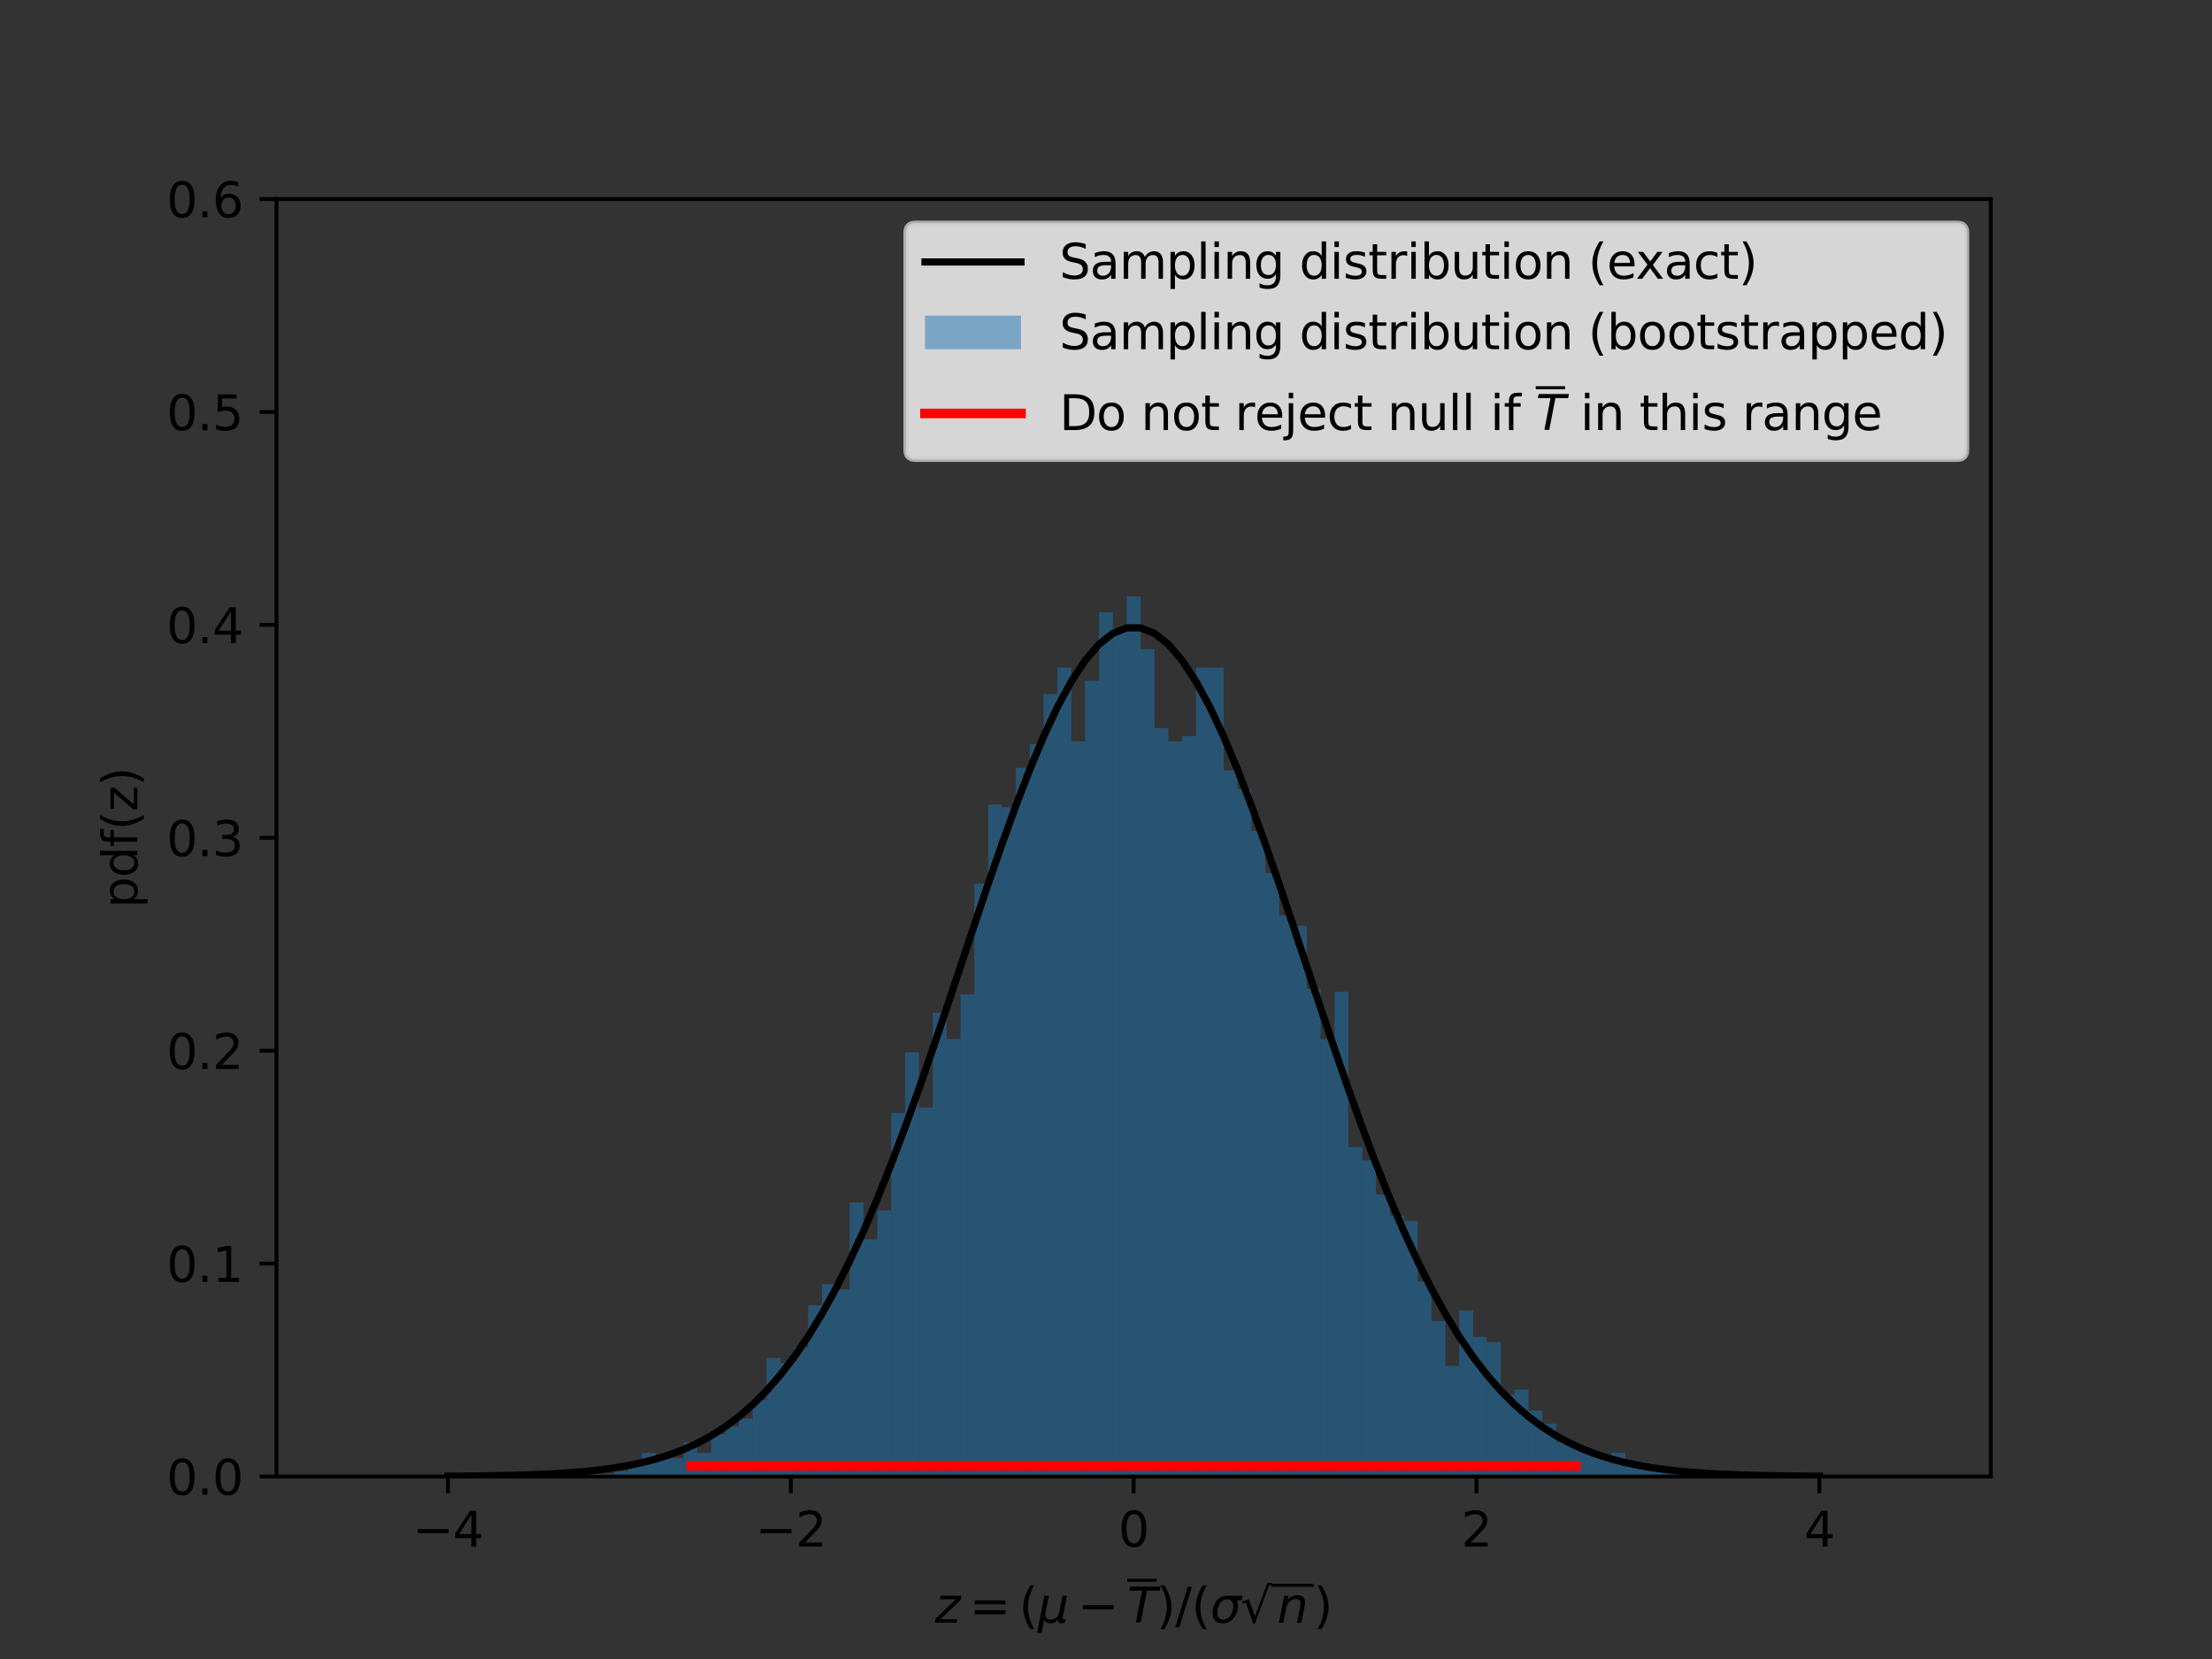 <?xml version="1.0" encoding="utf-8" standalone="no"?>
<!DOCTYPE svg PUBLIC "-//W3C//DTD SVG 1.1//EN"
  "http://www.w3.org/Graphics/SVG/1.1/DTD/svg11.dtd">
<svg xmlns:xlink="http://www.w3.org/1999/xlink" width="460.8pt" height="345.6pt" viewBox="0 0 460.8 345.6" xmlns="http://www.w3.org/2000/svg" version="1.1">
 <rect x="0" y="0" width="460.8" height="345.6" fill="#333333" stroke="none"/>
 <defs>
  <style type="text/css">*{stroke-linejoin: round; stroke-linecap: butt}</style>
 </defs>
 <g id="figure_1">
  <g id="patch_1">
   <path d="M 0 345.6 
L 460.8 345.6 
L 460.8 0 
L 0 0 
L 0 345.6 
z
" style="fill: none"/>
  </g>
  <g id="axes_1">
   <g id="patch_2">
    <path d="M 57.6 307.584 
L 414.72 307.584 
L 414.72 41.472 
L 57.6 41.472 
L 57.6 307.584 
z
" style="fill: none"/>
   </g>
   <g id="patch_3">
    <path d="M 93.312 307.584 
L 96.198 307.584 
L 96.198 307.584 
L 93.312 307.584 
z
" clip-path="url(#p65d62f4ec3)" style="fill: #1f77b4; opacity: 0.5"/>
   </g>
   <g id="patch_4">
    <path d="M 96.198 307.584 
L 99.084 307.584 
L 99.084 307.584 
L 96.198 307.584 
z
" clip-path="url(#p65d62f4ec3)" style="fill: #1f77b4; opacity: 0.5"/>
   </g>
   <g id="patch_5">
    <path d="M 99.084 307.584 
L 101.969 307.584 
L 101.969 307.035 
L 99.084 307.035 
z
" clip-path="url(#p65d62f4ec3)" style="fill: #1f77b4; opacity: 0.5"/>
   </g>
   <g id="patch_6">
    <path d="M 101.969 307.584 
L 104.855 307.584 
L 104.855 307.584 
L 101.969 307.584 
z
" clip-path="url(#p65d62f4ec3)" style="fill: #1f77b4; opacity: 0.5"/>
   </g>
   <g id="patch_7">
    <path d="M 104.855 307.584 
L 107.741 307.584 
L 107.741 307.584 
L 104.855 307.584 
z
" clip-path="url(#p65d62f4ec3)" style="fill: #1f77b4; opacity: 0.5"/>
   </g>
   <g id="patch_8">
    <path d="M 107.741 307.584 
L 110.627 307.584 
L 110.627 307.035 
L 107.741 307.035 
z
" clip-path="url(#p65d62f4ec3)" style="fill: #1f77b4; opacity: 0.5"/>
   </g>
   <g id="patch_9">
    <path d="M 110.627 307.584 
L 113.513 307.584 
L 113.513 307.035 
L 110.627 307.035 
z
" clip-path="url(#p65d62f4ec3)" style="fill: #1f77b4; opacity: 0.5"/>
   </g>
   <g id="patch_10">
    <path d="M 113.513 307.584 
L 116.399 307.584 
L 116.399 307.035 
L 113.513 307.035 
z
" clip-path="url(#p65d62f4ec3)" style="fill: #1f77b4; opacity: 0.5"/>
   </g>
   <g id="patch_11">
    <path d="M 116.399 307.584 
L 119.284 307.584 
L 119.284 307.584 
L 116.399 307.584 
z
" clip-path="url(#p65d62f4ec3)" style="fill: #1f77b4; opacity: 0.5"/>
   </g>
   <g id="patch_12">
    <path d="M 119.284 307.584 
L 122.17 307.584 
L 122.17 307.584 
L 119.284 307.584 
z
" clip-path="url(#p65d62f4ec3)" style="fill: #1f77b4; opacity: 0.5"/>
   </g>
   <g id="patch_13">
    <path d="M 122.17 307.584 
L 125.056 307.584 
L 125.056 307.035 
L 122.17 307.035 
z
" clip-path="url(#p65d62f4ec3)" style="fill: #1f77b4; opacity: 0.5"/>
   </g>
   <g id="patch_14">
    <path d="M 125.056 307.584 
L 127.942 307.584 
L 127.942 307.035 
L 125.056 307.035 
z
" clip-path="url(#p65d62f4ec3)" style="fill: #1f77b4; opacity: 0.5"/>
   </g>
   <g id="patch_15">
    <path d="M 127.942 307.584 
L 130.828 307.584 
L 130.828 306.486 
L 127.942 306.486 
z
" clip-path="url(#p65d62f4ec3)" style="fill: #1f77b4; opacity: 0.5"/>
   </g>
   <g id="patch_16">
    <path d="M 130.828 307.584 
L 133.713 307.584 
L 133.713 304.839 
L 130.828 304.839 
z
" clip-path="url(#p65d62f4ec3)" style="fill: #1f77b4; opacity: 0.5"/>
   </g>
   <g id="patch_17">
    <path d="M 133.713 307.584 
L 136.599 307.584 
L 136.599 302.644 
L 133.713 302.644 
z
" clip-path="url(#p65d62f4ec3)" style="fill: #1f77b4; opacity: 0.5"/>
   </g>
   <g id="patch_18">
    <path d="M 136.599 307.584 
L 139.485 307.584 
L 139.485 303.193 
L 136.599 303.193 
z
" clip-path="url(#p65d62f4ec3)" style="fill: #1f77b4; opacity: 0.5"/>
   </g>
   <g id="patch_19">
    <path d="M 139.485 307.584 
L 142.371 307.584 
L 142.371 303.742 
L 139.485 303.742 
z
" clip-path="url(#p65d62f4ec3)" style="fill: #1f77b4; opacity: 0.5"/>
   </g>
   <g id="patch_20">
    <path d="M 142.371 307.584 
L 145.257 307.584 
L 145.257 300.448 
L 142.371 300.448 
z
" clip-path="url(#p65d62f4ec3)" style="fill: #1f77b4; opacity: 0.5"/>
   </g>
   <g id="patch_21">
    <path d="M 145.257 307.584 
L 148.143 307.584 
L 148.143 302.644 
L 145.257 302.644 
z
" clip-path="url(#p65d62f4ec3)" style="fill: #1f77b4; opacity: 0.5"/>
   </g>
   <g id="patch_22">
    <path d="M 148.143 307.584 
L 151.028 307.584 
L 151.028 298.801 
L 148.143 298.801 
z
" clip-path="url(#p65d62f4ec3)" style="fill: #1f77b4; opacity: 0.5"/>
   </g>
   <g id="patch_23">
    <path d="M 151.028 307.584 
L 153.914 307.584 
L 153.914 297.155 
L 151.028 297.155 
z
" clip-path="url(#p65d62f4ec3)" style="fill: #1f77b4; opacity: 0.5"/>
   </g>
   <g id="patch_24">
    <path d="M 153.914 307.584 
L 156.8 307.584 
L 156.8 295.508 
L 153.914 295.508 
z
" clip-path="url(#p65d62f4ec3)" style="fill: #1f77b4; opacity: 0.5"/>
   </g>
   <g id="patch_25">
    <path d="M 156.8 307.584 
L 159.686 307.584 
L 159.686 291.666 
L 156.8 291.666 
z
" clip-path="url(#p65d62f4ec3)" style="fill: #1f77b4; opacity: 0.5"/>
   </g>
   <g id="patch_26">
    <path d="M 159.686 307.584 
L 162.572 307.584 
L 162.572 282.883 
L 159.686 282.883 
z
" clip-path="url(#p65d62f4ec3)" style="fill: #1f77b4; opacity: 0.5"/>
   </g>
   <g id="patch_27">
    <path d="M 162.572 307.584 
L 165.457 307.584 
L 165.457 283.981 
L 162.572 283.981 
z
" clip-path="url(#p65d62f4ec3)" style="fill: #1f77b4; opacity: 0.5"/>
   </g>
   <g id="patch_28">
    <path d="M 165.457 307.584 
L 168.343 307.584 
L 168.343 280.687 
L 165.457 280.687 
z
" clip-path="url(#p65d62f4ec3)" style="fill: #1f77b4; opacity: 0.5"/>
   </g>
   <g id="patch_29">
    <path d="M 168.343 307.584 
L 171.229 307.584 
L 171.229 271.905 
L 168.343 271.905 
z
" clip-path="url(#p65d62f4ec3)" style="fill: #1f77b4; opacity: 0.5"/>
   </g>
   <g id="patch_30">
    <path d="M 171.229 307.584 
L 174.115 307.584 
L 174.115 267.514 
L 171.229 267.514 
z
" clip-path="url(#p65d62f4ec3)" style="fill: #1f77b4; opacity: 0.5"/>
   </g>
   <g id="patch_31">
    <path d="M 174.115 307.584 
L 177.001 307.584 
L 177.001 268.611 
L 174.115 268.611 
z
" clip-path="url(#p65d62f4ec3)" style="fill: #1f77b4; opacity: 0.5"/>
   </g>
   <g id="patch_32">
    <path d="M 177.001 307.584 
L 179.887 307.584 
L 179.887 250.497 
L 177.001 250.497 
z
" clip-path="url(#p65d62f4ec3)" style="fill: #1f77b4; opacity: 0.5"/>
   </g>
   <g id="patch_33">
    <path d="M 179.887 307.584 
L 182.772 307.584 
L 182.772 258.182 
L 179.887 258.182 
z
" clip-path="url(#p65d62f4ec3)" style="fill: #1f77b4; opacity: 0.5"/>
   </g>
   <g id="patch_34">
    <path d="M 182.772 307.584 
L 185.658 307.584 
L 185.658 252.144 
L 182.772 252.144 
z
" clip-path="url(#p65d62f4ec3)" style="fill: #1f77b4; opacity: 0.5"/>
   </g>
   <g id="patch_35">
    <path d="M 185.658 307.584 
L 188.544 307.584 
L 188.544 231.834 
L 185.658 231.834 
z
" clip-path="url(#p65d62f4ec3)" style="fill: #1f77b4; opacity: 0.5"/>
   </g>
   <g id="patch_36">
    <path d="M 188.544 307.584 
L 191.43 307.584 
L 191.43 219.209 
L 188.544 219.209 
z
" clip-path="url(#p65d62f4ec3)" style="fill: #1f77b4; opacity: 0.5"/>
   </g>
   <g id="patch_37">
    <path d="M 191.43 307.584 
L 194.316 307.584 
L 194.316 230.736 
L 191.43 230.736 
z
" clip-path="url(#p65d62f4ec3)" style="fill: #1f77b4; opacity: 0.5"/>
   </g>
   <g id="patch_38">
    <path d="M 194.316 307.584 
L 197.201 307.584 
L 197.201 210.976 
L 194.316 210.976 
z
" clip-path="url(#p65d62f4ec3)" style="fill: #1f77b4; opacity: 0.5"/>
   </g>
   <g id="patch_39">
    <path d="M 197.201 307.584 
L 200.087 307.584 
L 200.087 216.465 
L 197.201 216.465 
z
" clip-path="url(#p65d62f4ec3)" style="fill: #1f77b4; opacity: 0.5"/>
   </g>
   <g id="patch_40">
    <path d="M 200.087 307.584 
L 202.973 307.584 
L 202.973 207.133 
L 200.087 207.133 
z
" clip-path="url(#p65d62f4ec3)" style="fill: #1f77b4; opacity: 0.5"/>
   </g>
   <g id="patch_41">
    <path d="M 202.973 307.584 
L 205.859 307.584 
L 205.859 184.079 
L 202.973 184.079 
z
" clip-path="url(#p65d62f4ec3)" style="fill: #1f77b4; opacity: 0.5"/>
   </g>
   <g id="patch_42">
    <path d="M 205.859 307.584 
L 208.745 307.584 
L 208.745 167.612 
L 205.859 167.612 
z
" clip-path="url(#p65d62f4ec3)" style="fill: #1f77b4; opacity: 0.5"/>
   </g>
   <g id="patch_43">
    <path d="M 208.745 307.584 
L 211.631 307.584 
L 211.631 168.161 
L 208.745 168.161 
z
" clip-path="url(#p65d62f4ec3)" style="fill: #1f77b4; opacity: 0.5"/>
   </g>
   <g id="patch_44">
    <path d="M 211.631 307.584 
L 214.516 307.584 
L 214.516 159.927 
L 211.631 159.927 
z
" clip-path="url(#p65d62f4ec3)" style="fill: #1f77b4; opacity: 0.5"/>
   </g>
   <g id="patch_45">
    <path d="M 214.516 307.584 
L 217.402 307.584 
L 217.402 154.987 
L 214.516 154.987 
z
" clip-path="url(#p65d62f4ec3)" style="fill: #1f77b4; opacity: 0.5"/>
   </g>
   <g id="patch_46">
    <path d="M 217.402 307.584 
L 220.288 307.584 
L 220.288 144.557 
L 217.402 144.557 
z
" clip-path="url(#p65d62f4ec3)" style="fill: #1f77b4; opacity: 0.5"/>
   </g>
   <g id="patch_47">
    <path d="M 220.288 307.584 
L 223.174 307.584 
L 223.174 139.068 
L 220.288 139.068 
z
" clip-path="url(#p65d62f4ec3)" style="fill: #1f77b4; opacity: 0.5"/>
   </g>
   <g id="patch_48">
    <path d="M 223.174 307.584 
L 226.06 307.584 
L 226.06 154.438 
L 223.174 154.438 
z
" clip-path="url(#p65d62f4ec3)" style="fill: #1f77b4; opacity: 0.5"/>
   </g>
   <g id="patch_49">
    <path d="M 226.06 307.584 
L 228.945 307.584 
L 228.945 141.813 
L 226.06 141.813 
z
" clip-path="url(#p65d62f4ec3)" style="fill: #1f77b4; opacity: 0.5"/>
   </g>
   <g id="patch_50">
    <path d="M 228.945 307.584 
L 231.831 307.584 
L 231.831 127.541 
L 228.945 127.541 
z
" clip-path="url(#p65d62f4ec3)" style="fill: #1f77b4; opacity: 0.5"/>
   </g>
   <g id="patch_51">
    <path d="M 231.831 307.584 
L 234.717 307.584 
L 234.717 130.835 
L 231.831 130.835 
z
" clip-path="url(#p65d62f4ec3)" style="fill: #1f77b4; opacity: 0.5"/>
   </g>
   <g id="patch_52">
    <path d="M 234.717 307.584 
L 237.603 307.584 
L 237.603 124.248 
L 234.717 124.248 
z
" clip-path="url(#p65d62f4ec3)" style="fill: #1f77b4; opacity: 0.5"/>
   </g>
   <g id="patch_53">
    <path d="M 237.603 307.584 
L 240.489 307.584 
L 240.489 135.226 
L 237.603 135.226 
z
" clip-path="url(#p65d62f4ec3)" style="fill: #1f77b4; opacity: 0.5"/>
   </g>
   <g id="patch_54">
    <path d="M 240.489 307.584 
L 243.375 307.584 
L 243.375 151.693 
L 240.489 151.693 
z
" clip-path="url(#p65d62f4ec3)" style="fill: #1f77b4; opacity: 0.5"/>
   </g>
   <g id="patch_55">
    <path d="M 243.375 307.584 
L 246.26 307.584 
L 246.26 154.438 
L 243.375 154.438 
z
" clip-path="url(#p65d62f4ec3)" style="fill: #1f77b4; opacity: 0.5"/>
   </g>
   <g id="patch_56">
    <path d="M 246.26 307.584 
L 249.146 307.584 
L 249.146 153.34 
L 246.26 153.34 
z
" clip-path="url(#p65d62f4ec3)" style="fill: #1f77b4; opacity: 0.5"/>
   </g>
   <g id="patch_57">
    <path d="M 249.146 307.584 
L 252.032 307.584 
L 252.032 139.068 
L 249.146 139.068 
z
" clip-path="url(#p65d62f4ec3)" style="fill: #1f77b4; opacity: 0.5"/>
   </g>
   <g id="patch_58">
    <path d="M 252.032 307.584 
L 254.918 307.584 
L 254.918 139.068 
L 252.032 139.068 
z
" clip-path="url(#p65d62f4ec3)" style="fill: #1f77b4; opacity: 0.5"/>
   </g>
   <g id="patch_59">
    <path d="M 254.918 307.584 
L 257.804 307.584 
L 257.804 160.476 
L 254.918 160.476 
z
" clip-path="url(#p65d62f4ec3)" style="fill: #1f77b4; opacity: 0.5"/>
   </g>
   <g id="patch_60">
    <path d="M 257.804 307.584 
L 260.689 307.584 
L 260.689 164.318 
L 257.804 164.318 
z
" clip-path="url(#p65d62f4ec3)" style="fill: #1f77b4; opacity: 0.5"/>
   </g>
   <g id="patch_61">
    <path d="M 260.689 307.584 
L 263.575 307.584 
L 263.575 173.101 
L 260.689 173.101 
z
" clip-path="url(#p65d62f4ec3)" style="fill: #1f77b4; opacity: 0.5"/>
   </g>
   <g id="patch_62">
    <path d="M 263.575 307.584 
L 266.461 307.584 
L 266.461 181.883 
L 263.575 181.883 
z
" clip-path="url(#p65d62f4ec3)" style="fill: #1f77b4; opacity: 0.5"/>
   </g>
   <g id="patch_63">
    <path d="M 266.461 307.584 
L 269.347 307.584 
L 269.347 190.666 
L 266.461 190.666 
z
" clip-path="url(#p65d62f4ec3)" style="fill: #1f77b4; opacity: 0.5"/>
   </g>
   <g id="patch_64">
    <path d="M 269.347 307.584 
L 272.233 307.584 
L 272.233 192.862 
L 269.347 192.862 
z
" clip-path="url(#p65d62f4ec3)" style="fill: #1f77b4; opacity: 0.5"/>
   </g>
   <g id="patch_65">
    <path d="M 272.233 307.584 
L 275.119 307.584 
L 275.119 206.035 
L 272.233 206.035 
z
" clip-path="url(#p65d62f4ec3)" style="fill: #1f77b4; opacity: 0.5"/>
   </g>
   <g id="patch_66">
    <path d="M 275.119 307.584 
L 278.004 307.584 
L 278.004 216.465 
L 275.119 216.465 
z
" clip-path="url(#p65d62f4ec3)" style="fill: #1f77b4; opacity: 0.5"/>
   </g>
   <g id="patch_67">
    <path d="M 278.004 307.584 
L 280.89 307.584 
L 280.89 206.584 
L 278.004 206.584 
z
" clip-path="url(#p65d62f4ec3)" style="fill: #1f77b4; opacity: 0.5"/>
   </g>
   <g id="patch_68">
    <path d="M 280.89 307.584 
L 283.776 307.584 
L 283.776 238.97 
L 280.89 238.97 
z
" clip-path="url(#p65d62f4ec3)" style="fill: #1f77b4; opacity: 0.5"/>
   </g>
   <g id="patch_69">
    <path d="M 283.776 307.584 
L 286.662 307.584 
L 286.662 241.715 
L 283.776 241.715 
z
" clip-path="url(#p65d62f4ec3)" style="fill: #1f77b4; opacity: 0.5"/>
   </g>
   <g id="patch_70">
    <path d="M 286.662 307.584 
L 289.548 307.584 
L 289.548 248.851 
L 286.662 248.851 
z
" clip-path="url(#p65d62f4ec3)" style="fill: #1f77b4; opacity: 0.5"/>
   </g>
   <g id="patch_71">
    <path d="M 289.548 307.584 
L 292.433 307.584 
L 292.433 253.242 
L 289.548 253.242 
z
" clip-path="url(#p65d62f4ec3)" style="fill: #1f77b4; opacity: 0.5"/>
   </g>
   <g id="patch_72">
    <path d="M 292.433 307.584 
L 295.319 307.584 
L 295.319 254.34 
L 292.433 254.34 
z
" clip-path="url(#p65d62f4ec3)" style="fill: #1f77b4; opacity: 0.5"/>
   </g>
   <g id="patch_73">
    <path d="M 295.319 307.584 
L 298.205 307.584 
L 298.205 266.965 
L 295.319 266.965 
z
" clip-path="url(#p65d62f4ec3)" style="fill: #1f77b4; opacity: 0.5"/>
   </g>
   <g id="patch_74">
    <path d="M 298.205 307.584 
L 301.091 307.584 
L 301.091 275.198 
L 298.205 275.198 
z
" clip-path="url(#p65d62f4ec3)" style="fill: #1f77b4; opacity: 0.5"/>
   </g>
   <g id="patch_75">
    <path d="M 301.091 307.584 
L 303.977 307.584 
L 303.977 284.53 
L 301.091 284.53 
z
" clip-path="url(#p65d62f4ec3)" style="fill: #1f77b4; opacity: 0.5"/>
   </g>
   <g id="patch_76">
    <path d="M 303.977 307.584 
L 306.863 307.584 
L 306.863 273.003 
L 303.977 273.003 
z
" clip-path="url(#p65d62f4ec3)" style="fill: #1f77b4; opacity: 0.5"/>
   </g>
   <g id="patch_77">
    <path d="M 306.863 307.584 
L 309.748 307.584 
L 309.748 278.492 
L 306.863 278.492 
z
" clip-path="url(#p65d62f4ec3)" style="fill: #1f77b4; opacity: 0.5"/>
   </g>
   <g id="patch_78">
    <path d="M 309.748 307.584 
L 312.634 307.584 
L 312.634 279.59 
L 309.748 279.59 
z
" clip-path="url(#p65d62f4ec3)" style="fill: #1f77b4; opacity: 0.5"/>
   </g>
   <g id="patch_79">
    <path d="M 312.634 307.584 
L 315.52 307.584 
L 315.52 290.568 
L 312.634 290.568 
z
" clip-path="url(#p65d62f4ec3)" style="fill: #1f77b4; opacity: 0.5"/>
   </g>
   <g id="patch_80">
    <path d="M 315.52 307.584 
L 318.406 307.584 
L 318.406 289.47 
L 315.52 289.47 
z
" clip-path="url(#p65d62f4ec3)" style="fill: #1f77b4; opacity: 0.5"/>
   </g>
   <g id="patch_81">
    <path d="M 318.406 307.584 
L 321.292 307.584 
L 321.292 293.861 
L 318.406 293.861 
z
" clip-path="url(#p65d62f4ec3)" style="fill: #1f77b4; opacity: 0.5"/>
   </g>
   <g id="patch_82">
    <path d="M 321.292 307.584 
L 324.177 307.584 
L 324.177 296.606 
L 321.292 296.606 
z
" clip-path="url(#p65d62f4ec3)" style="fill: #1f77b4; opacity: 0.5"/>
   </g>
   <g id="patch_83">
    <path d="M 324.177 307.584 
L 327.063 307.584 
L 327.063 300.448 
L 324.177 300.448 
z
" clip-path="url(#p65d62f4ec3)" style="fill: #1f77b4; opacity: 0.5"/>
   </g>
   <g id="patch_84">
    <path d="M 327.063 307.584 
L 329.949 307.584 
L 329.949 301.546 
L 327.063 301.546 
z
" clip-path="url(#p65d62f4ec3)" style="fill: #1f77b4; opacity: 0.5"/>
   </g>
   <g id="patch_85">
    <path d="M 329.949 307.584 
L 332.835 307.584 
L 332.835 302.095 
L 329.949 302.095 
z
" clip-path="url(#p65d62f4ec3)" style="fill: #1f77b4; opacity: 0.5"/>
   </g>
   <g id="patch_86">
    <path d="M 332.835 307.584 
L 335.721 307.584 
L 335.721 303.742 
L 332.835 303.742 
z
" clip-path="url(#p65d62f4ec3)" style="fill: #1f77b4; opacity: 0.5"/>
   </g>
   <g id="patch_87">
    <path d="M 335.721 307.584 
L 338.607 307.584 
L 338.607 302.644 
L 335.721 302.644 
z
" clip-path="url(#p65d62f4ec3)" style="fill: #1f77b4; opacity: 0.5"/>
   </g>
   <g id="patch_88">
    <path d="M 338.607 307.584 
L 341.492 307.584 
L 341.492 305.388 
L 338.607 305.388 
z
" clip-path="url(#p65d62f4ec3)" style="fill: #1f77b4; opacity: 0.5"/>
   </g>
   <g id="patch_89">
    <path d="M 341.492 307.584 
L 344.378 307.584 
L 344.378 304.839 
L 341.492 304.839 
z
" clip-path="url(#p65d62f4ec3)" style="fill: #1f77b4; opacity: 0.5"/>
   </g>
   <g id="patch_90">
    <path d="M 344.378 307.584 
L 347.264 307.584 
L 347.264 305.937 
L 344.378 305.937 
z
" clip-path="url(#p65d62f4ec3)" style="fill: #1f77b4; opacity: 0.5"/>
   </g>
   <g id="patch_91">
    <path d="M 347.264 307.584 
L 350.15 307.584 
L 350.15 306.486 
L 347.264 306.486 
z
" clip-path="url(#p65d62f4ec3)" style="fill: #1f77b4; opacity: 0.5"/>
   </g>
   <g id="patch_92">
    <path d="M 350.15 307.584 
L 353.036 307.584 
L 353.036 307.035 
L 350.15 307.035 
z
" clip-path="url(#p65d62f4ec3)" style="fill: #1f77b4; opacity: 0.5"/>
   </g>
   <g id="patch_93">
    <path d="M 353.036 307.584 
L 355.921 307.584 
L 355.921 306.486 
L 353.036 306.486 
z
" clip-path="url(#p65d62f4ec3)" style="fill: #1f77b4; opacity: 0.5"/>
   </g>
   <g id="patch_94">
    <path d="M 355.921 307.584 
L 358.807 307.584 
L 358.807 307.584 
L 355.921 307.584 
z
" clip-path="url(#p65d62f4ec3)" style="fill: #1f77b4; opacity: 0.5"/>
   </g>
   <g id="patch_95">
    <path d="M 358.807 307.584 
L 361.693 307.584 
L 361.693 307.584 
L 358.807 307.584 
z
" clip-path="url(#p65d62f4ec3)" style="fill: #1f77b4; opacity: 0.5"/>
   </g>
   <g id="patch_96">
    <path d="M 361.693 307.584 
L 364.579 307.584 
L 364.579 307.584 
L 361.693 307.584 
z
" clip-path="url(#p65d62f4ec3)" style="fill: #1f77b4; opacity: 0.5"/>
   </g>
   <g id="patch_97">
    <path d="M 364.579 307.584 
L 367.465 307.584 
L 367.465 307.584 
L 364.579 307.584 
z
" clip-path="url(#p65d62f4ec3)" style="fill: #1f77b4; opacity: 0.5"/>
   </g>
   <g id="patch_98">
    <path d="M 367.465 307.584 
L 370.351 307.584 
L 370.351 307.584 
L 367.465 307.584 
z
" clip-path="url(#p65d62f4ec3)" style="fill: #1f77b4; opacity: 0.5"/>
   </g>
   <g id="patch_99">
    <path d="M 370.351 307.584 
L 373.236 307.584 
L 373.236 307.584 
L 370.351 307.584 
z
" clip-path="url(#p65d62f4ec3)" style="fill: #1f77b4; opacity: 0.5"/>
   </g>
   <g id="patch_100">
    <path d="M 373.236 307.584 
L 376.122 307.584 
L 376.122 307.035 
L 373.236 307.035 
z
" clip-path="url(#p65d62f4ec3)" style="fill: #1f77b4; opacity: 0.5"/>
   </g>
   <g id="patch_101">
    <path d="M 376.122 307.584 
L 379.008 307.584 
L 379.008 307.584 
L 376.122 307.584 
z
" clip-path="url(#p65d62f4ec3)" style="fill: #1f77b4; opacity: 0.5"/>
   </g>
   <g id="matplotlib.axis_1">
    <g id="xtick_1">
     <g id="line2d_1">
      <defs>
       <path id="m164669e38a" d="M 0 0 
L 0 3.5 
" style="stroke: #000000; stroke-width: 0.8"/>
      </defs>
      <g>
       <use xlink:href="#m164669e38a" x="93.312" y="307.584" style="stroke: #000000; stroke-width: 0.8"/>
      </g>
     </g>
     <g id="text_1">
      <!-- −4 -->
      <g transform="translate(85.941 322.182)scale(0.1 -0.1)">
       <defs>
        <path id="DejaVuSans-2212" d="M 678 2272 
L 4684 2272 
L 4684 1741 
L 678 1741 
L 678 2272 
z
" transform="scale(0.016)"/>
        <path id="DejaVuSans-34" d="M 2419 4116 
L 825 1625 
L 2419 1625 
L 2419 4116 
z
M 2253 4666 
L 3047 4666 
L 3047 1625 
L 3713 1625 
L 3713 1100 
L 3047 1100 
L 3047 0 
L 2419 0 
L 2419 1100 
L 313 1100 
L 313 1709 
L 2253 4666 
z
" transform="scale(0.016)"/>
       </defs>
       <use xlink:href="#DejaVuSans-2212"/>
       <use xlink:href="#DejaVuSans-34" x="83.789"/>
      </g>
     </g>
    </g>
    <g id="xtick_2">
     <g id="line2d_2">
      <g>
       <use xlink:href="#m164669e38a" x="164.736" y="307.584" style="stroke: #000000; stroke-width: 0.8"/>
      </g>
     </g>
     <g id="text_2">
      <!-- −2 -->
      <g transform="translate(157.365 322.182)scale(0.1 -0.1)">
       <defs>
        <path id="DejaVuSans-32" d="M 1228 531 
L 3431 531 
L 3431 0 
L 469 0 
L 469 531 
Q 828 903 1448 1529 
Q 2069 2156 2228 2338 
Q 2531 2678 2651 2914 
Q 2772 3150 2772 3378 
Q 2772 3750 2511 3984 
Q 2250 4219 1831 4219 
Q 1534 4219 1204 4116 
Q 875 4013 500 3803 
L 500 4441 
Q 881 4594 1212 4672 
Q 1544 4750 1819 4750 
Q 2544 4750 2975 4387 
Q 3406 4025 3406 3419 
Q 3406 3131 3298 2873 
Q 3191 2616 2906 2266 
Q 2828 2175 2409 1742 
Q 1991 1309 1228 531 
z
" transform="scale(0.016)"/>
       </defs>
       <use xlink:href="#DejaVuSans-2212"/>
       <use xlink:href="#DejaVuSans-32" x="83.789"/>
      </g>
     </g>
    </g>
    <g id="xtick_3">
     <g id="line2d_3">
      <g>
       <use xlink:href="#m164669e38a" x="236.16" y="307.584" style="stroke: #000000; stroke-width: 0.8"/>
      </g>
     </g>
     <g id="text_3">
      <!-- 0 -->
      <g transform="translate(232.979 322.182)scale(0.1 -0.1)">
       <defs>
        <path id="DejaVuSans-30" d="M 2034 4250 
Q 1547 4250 1301 3770 
Q 1056 3291 1056 2328 
Q 1056 1369 1301 889 
Q 1547 409 2034 409 
Q 2525 409 2770 889 
Q 3016 1369 3016 2328 
Q 3016 3291 2770 3770 
Q 2525 4250 2034 4250 
z
M 2034 4750 
Q 2819 4750 3233 4129 
Q 3647 3509 3647 2328 
Q 3647 1150 3233 529 
Q 2819 -91 2034 -91 
Q 1250 -91 836 529 
Q 422 1150 422 2328 
Q 422 3509 836 4129 
Q 1250 4750 2034 4750 
z
" transform="scale(0.016)"/>
       </defs>
       <use xlink:href="#DejaVuSans-30"/>
      </g>
     </g>
    </g>
    <g id="xtick_4">
     <g id="line2d_4">
      <g>
       <use xlink:href="#m164669e38a" x="307.584" y="307.584" style="stroke: #000000; stroke-width: 0.8"/>
      </g>
     </g>
     <g id="text_4">
      <!-- 2 -->
      <g transform="translate(304.403 322.182)scale(0.1 -0.1)">
       <use xlink:href="#DejaVuSans-32"/>
      </g>
     </g>
    </g>
    <g id="xtick_5">
     <g id="line2d_5">
      <g>
       <use xlink:href="#m164669e38a" x="379.008" y="307.584" style="stroke: #000000; stroke-width: 0.8"/>
      </g>
     </g>
     <g id="text_5">
      <!-- 4 -->
      <g transform="translate(375.827 322.182)scale(0.1 -0.1)">
       <use xlink:href="#DejaVuSans-34"/>
      </g>
     </g>
    </g>
    <g id="text_6">
     <!-- $z=(\mu-\overline{T})/(\sigma\sqrt{n})$ -->
     <g transform="translate(194.76 338.062)scale(0.1 -0.1)">
      <defs>
       <path id="DejaVuSans-Oblique-7a" d="M 744 3500 
L 3475 3500 
L 3372 2975 
L 738 459 
L 2913 459 
L 2822 0 
L -19 0 
L 84 525 
L 2719 3041 
L 653 3041 
L 744 3500 
z
" transform="scale(0.016)"/>
       <path id="DejaVuSans-3d" d="M 678 2906 
L 4684 2906 
L 4684 2381 
L 678 2381 
L 678 2906 
z
M 678 1631 
L 4684 1631 
L 4684 1100 
L 678 1100 
L 678 1631 
z
" transform="scale(0.016)"/>
       <path id="DejaVuSans-28" d="M 1984 4856 
Q 1566 4138 1362 3434 
Q 1159 2731 1159 2009 
Q 1159 1288 1364 580 
Q 1569 -128 1984 -844 
L 1484 -844 
Q 1016 -109 783 600 
Q 550 1309 550 2009 
Q 550 2706 781 3412 
Q 1013 4119 1484 4856 
L 1984 4856 
z
" transform="scale(0.016)"/>
       <path id="DejaVuSans-Oblique-3bc" d="M -84 -1331 
L 856 3500 
L 1434 3500 
L 1009 1322 
Q 997 1256 987 1175 
Q 978 1094 978 1013 
Q 978 722 1161 565 
Q 1344 409 1684 409 
Q 2147 409 2431 671 
Q 2716 934 2816 1459 
L 3213 3500 
L 3788 3500 
L 3266 809 
Q 3253 750 3248 706 
Q 3244 663 3244 628 
Q 3244 531 3283 486 
Q 3322 441 3406 441 
Q 3438 441 3492 456 
Q 3547 472 3647 513 
L 3559 50 
Q 3422 -19 3297 -55 
Q 3172 -91 3053 -91 
Q 2847 -91 2730 40 
Q 2613 172 2613 403 
Q 2438 153 2195 31 
Q 1953 -91 1625 -91 
Q 1334 -91 1117 43 
Q 900 178 831 397 
L 494 -1331 
L -84 -1331 
z
" transform="scale(0.016)"/>
       <path id="DejaVuSans-Oblique-54" d="M 378 4666 
L 4325 4666 
L 4225 4134 
L 2559 4134 
L 1759 0 
L 1125 0 
L 1925 4134 
L 275 4134 
L 378 4666 
z
" transform="scale(0.016)"/>
       <path id="DejaVuSans-29" d="M 513 4856 
L 1013 4856 
Q 1481 4119 1714 3412 
Q 1947 2706 1947 2009 
Q 1947 1309 1714 600 
Q 1481 -109 1013 -844 
L 513 -844 
Q 928 -128 1133 580 
Q 1338 1288 1338 2009 
Q 1338 2731 1133 3434 
Q 928 4138 513 4856 
z
" transform="scale(0.016)"/>
       <path id="DejaVuSans-2f" d="M 1625 4666 
L 2156 4666 
L 531 -594 
L 0 -594 
L 1625 4666 
z
" transform="scale(0.016)"/>
       <path id="DejaVuSans-Oblique-3c3" d="M 2219 3044 
Q 1744 3044 1422 2700 
Q 1081 2341 969 1747 
Q 844 1119 1044 756 
Q 1241 397 1706 397 
Q 2166 397 2503 759 
Q 2844 1122 2966 1747 
Q 3075 2319 2881 2700 
Q 2700 3044 2219 3044 
z
M 2309 3503 
L 4219 3500 
L 4106 2925 
L 3463 2925 
Q 3706 2438 3575 1747 
Q 3406 888 2884 400 
Q 2359 -91 1609 -91 
Q 856 -91 525 400 
Q 194 888 363 1747 
Q 528 2609 1050 3097 
Q 1484 3503 2309 3503 
z
" transform="scale(0.016)"/>
       <path id="DejaVuSans-221a" d="M 3488 5191 
L 4078 5191 
L 4078 4891 
L 3719 4891 
L 1863 -128 
L 1656 -128 
L 659 2631 
L 269 2491 
L 191 2741 
L 1075 3047 
L 1875 831 
L 3488 5191 
z
" transform="scale(0.016)"/>
       <path id="DejaVuSans-Oblique-6e" d="M 3566 2113 
L 3156 0 
L 2578 0 
L 2988 2091 
Q 3016 2238 3031 2350 
Q 3047 2463 3047 2528 
Q 3047 2791 2881 2937 
Q 2716 3084 2419 3084 
Q 1956 3084 1622 2776 
Q 1288 2469 1184 1941 
L 800 0 
L 225 0 
L 903 3500 
L 1478 3500 
L 1363 2950 
Q 1603 3253 1940 3418 
Q 2278 3584 2650 3584 
Q 3113 3584 3367 3334 
Q 3622 3084 3622 2631 
Q 3622 2519 3608 2391 
Q 3594 2263 3566 2113 
z
" transform="scale(0.016)"/>
      </defs>
      <use xlink:href="#DejaVuSans-Oblique-7a" transform="translate(0 0.344)"/>
      <use xlink:href="#DejaVuSans-3d" transform="translate(71.973 0.344)"/>
      <use xlink:href="#DejaVuSans-28" transform="translate(175.244 0.344)"/>
      <use xlink:href="#DejaVuSans-Oblique-3bc" transform="translate(214.258 0.344)"/>
      <use xlink:href="#DejaVuSans-2212" transform="translate(297.363 0.344)"/>
      <use xlink:href="#DejaVuSans-Oblique-54" transform="translate(400.635 0.844)"/>
      <use xlink:href="#DejaVuSans-29" transform="translate(461.719 0.344)"/>
      <use xlink:href="#DejaVuSans-2f" transform="translate(500.732 0.344)"/>
      <use xlink:href="#DejaVuSans-28" transform="translate(534.424 0.344)"/>
      <use xlink:href="#DejaVuSans-Oblique-3c3" transform="translate(573.438 0.344)"/>
      <use xlink:href="#DejaVuSans-221a" transform="translate(636.816 0.344)"/>
      <use xlink:href="#DejaVuSans-Oblique-6e" transform="translate(713.037 0.203)"/>
      <use xlink:href="#DejaVuSans-29" transform="translate(788.916 0.344)"/>
      <path d="M 400.635 85.5 
L 400.635 91.75 
L 461.719 91.75 
L 461.719 85.5 
L 400.635 85.5 
z
"/>
      <path d="M 700.537 74.953 
L 700.537 81.203 
L 788.916 81.203 
L 788.916 74.953 
L 700.537 74.953 
z
"/>
     </g>
    </g>
   </g>
   <g id="matplotlib.axis_2">
    <g id="ytick_1">
     <g id="line2d_6">
      <defs>
       <path id="mcd73ab055b" d="M 0 0 
L -3.5 0 
" style="stroke: #000000; stroke-width: 0.8"/>
      </defs>
      <g>
       <use xlink:href="#mcd73ab055b" x="57.6" y="307.584" style="stroke: #000000; stroke-width: 0.8"/>
      </g>
     </g>
     <g id="text_7">
      <!-- 0.0 -->
      <g transform="translate(34.697 311.383)scale(0.1 -0.1)">
       <defs>
        <path id="DejaVuSans-2e" d="M 684 794 
L 1344 794 
L 1344 0 
L 684 0 
L 684 794 
z
" transform="scale(0.016)"/>
       </defs>
       <use xlink:href="#DejaVuSans-30"/>
       <use xlink:href="#DejaVuSans-2e" x="63.623"/>
       <use xlink:href="#DejaVuSans-30" x="95.41"/>
      </g>
     </g>
    </g>
    <g id="ytick_2">
     <g id="line2d_7">
      <g>
       <use xlink:href="#mcd73ab055b" x="57.6" y="263.232" style="stroke: #000000; stroke-width: 0.8"/>
      </g>
     </g>
     <g id="text_8">
      <!-- 0.1 -->
      <g transform="translate(34.697 267.031)scale(0.1 -0.1)">
       <defs>
        <path id="DejaVuSans-31" d="M 794 531 
L 1825 531 
L 1825 4091 
L 703 3866 
L 703 4441 
L 1819 4666 
L 2450 4666 
L 2450 531 
L 3481 531 
L 3481 0 
L 794 0 
L 794 531 
z
" transform="scale(0.016)"/>
       </defs>
       <use xlink:href="#DejaVuSans-30"/>
       <use xlink:href="#DejaVuSans-2e" x="63.623"/>
       <use xlink:href="#DejaVuSans-31" x="95.41"/>
      </g>
     </g>
    </g>
    <g id="ytick_3">
     <g id="line2d_8">
      <g>
       <use xlink:href="#mcd73ab055b" x="57.6" y="218.88" style="stroke: #000000; stroke-width: 0.8"/>
      </g>
     </g>
     <g id="text_9">
      <!-- 0.2 -->
      <g transform="translate(34.697 222.679)scale(0.1 -0.1)">
       <use xlink:href="#DejaVuSans-30"/>
       <use xlink:href="#DejaVuSans-2e" x="63.623"/>
       <use xlink:href="#DejaVuSans-32" x="95.41"/>
      </g>
     </g>
    </g>
    <g id="ytick_4">
     <g id="line2d_9">
      <g>
       <use xlink:href="#mcd73ab055b" x="57.6" y="174.528" style="stroke: #000000; stroke-width: 0.8"/>
      </g>
     </g>
     <g id="text_10">
      <!-- 0.3 -->
      <g transform="translate(34.697 178.327)scale(0.1 -0.1)">
       <defs>
        <path id="DejaVuSans-33" d="M 2597 2516 
Q 3050 2419 3304 2112 
Q 3559 1806 3559 1356 
Q 3559 666 3084 287 
Q 2609 -91 1734 -91 
Q 1441 -91 1130 -33 
Q 819 25 488 141 
L 488 750 
Q 750 597 1062 519 
Q 1375 441 1716 441 
Q 2309 441 2620 675 
Q 2931 909 2931 1356 
Q 2931 1769 2642 2001 
Q 2353 2234 1838 2234 
L 1294 2234 
L 1294 2753 
L 1863 2753 
Q 2328 2753 2575 2939 
Q 2822 3125 2822 3475 
Q 2822 3834 2567 4026 
Q 2313 4219 1838 4219 
Q 1578 4219 1281 4162 
Q 984 4106 628 3988 
L 628 4550 
Q 988 4650 1302 4700 
Q 1616 4750 1894 4750 
Q 2613 4750 3031 4423 
Q 3450 4097 3450 3541 
Q 3450 3153 3228 2886 
Q 3006 2619 2597 2516 
z
" transform="scale(0.016)"/>
       </defs>
       <use xlink:href="#DejaVuSans-30"/>
       <use xlink:href="#DejaVuSans-2e" x="63.623"/>
       <use xlink:href="#DejaVuSans-33" x="95.41"/>
      </g>
     </g>
    </g>
    <g id="ytick_5">
     <g id="line2d_10">
      <g>
       <use xlink:href="#mcd73ab055b" x="57.6" y="130.176" style="stroke: #000000; stroke-width: 0.8"/>
      </g>
     </g>
     <g id="text_11">
      <!-- 0.4 -->
      <g transform="translate(34.697 133.975)scale(0.1 -0.1)">
       <use xlink:href="#DejaVuSans-30"/>
       <use xlink:href="#DejaVuSans-2e" x="63.623"/>
       <use xlink:href="#DejaVuSans-34" x="95.41"/>
      </g>
     </g>
    </g>
    <g id="ytick_6">
     <g id="line2d_11">
      <g>
       <use xlink:href="#mcd73ab055b" x="57.6" y="85.824" style="stroke: #000000; stroke-width: 0.8"/>
      </g>
     </g>
     <g id="text_12">
      <!-- 0.5 -->
      <g transform="translate(34.697 89.623)scale(0.1 -0.1)">
       <defs>
        <path id="DejaVuSans-35" d="M 691 4666 
L 3169 4666 
L 3169 4134 
L 1269 4134 
L 1269 2991 
Q 1406 3038 1543 3061 
Q 1681 3084 1819 3084 
Q 2600 3084 3056 2656 
Q 3513 2228 3513 1497 
Q 3513 744 3044 326 
Q 2575 -91 1722 -91 
Q 1428 -91 1123 -41 
Q 819 9 494 109 
L 494 744 
Q 775 591 1075 516 
Q 1375 441 1709 441 
Q 2250 441 2565 725 
Q 2881 1009 2881 1497 
Q 2881 1984 2565 2268 
Q 2250 2553 1709 2553 
Q 1456 2553 1204 2497 
Q 953 2441 691 2322 
L 691 4666 
z
" transform="scale(0.016)"/>
       </defs>
       <use xlink:href="#DejaVuSans-30"/>
       <use xlink:href="#DejaVuSans-2e" x="63.623"/>
       <use xlink:href="#DejaVuSans-35" x="95.41"/>
      </g>
     </g>
    </g>
    <g id="ytick_7">
     <g id="line2d_12">
      <g>
       <use xlink:href="#mcd73ab055b" x="57.6" y="41.472" style="stroke: #000000; stroke-width: 0.8"/>
      </g>
     </g>
     <g id="text_13">
      <!-- 0.6 -->
      <g transform="translate(34.697 45.271)scale(0.1 -0.1)">
       <defs>
        <path id="DejaVuSans-36" d="M 2113 2584 
Q 1688 2584 1439 2293 
Q 1191 2003 1191 1497 
Q 1191 994 1439 701 
Q 1688 409 2113 409 
Q 2538 409 2786 701 
Q 3034 994 3034 1497 
Q 3034 2003 2786 2293 
Q 2538 2584 2113 2584 
z
M 3366 4563 
L 3366 3988 
Q 3128 4100 2886 4159 
Q 2644 4219 2406 4219 
Q 1781 4219 1451 3797 
Q 1122 3375 1075 2522 
Q 1259 2794 1537 2939 
Q 1816 3084 2150 3084 
Q 2853 3084 3261 2657 
Q 3669 2231 3669 1497 
Q 3669 778 3244 343 
Q 2819 -91 2113 -91 
Q 1303 -91 875 529 
Q 447 1150 447 2328 
Q 447 3434 972 4092 
Q 1497 4750 2381 4750 
Q 2619 4750 2861 4703 
Q 3103 4656 3366 4563 
z
" transform="scale(0.016)"/>
       </defs>
       <use xlink:href="#DejaVuSans-30"/>
       <use xlink:href="#DejaVuSans-2e" x="63.623"/>
       <use xlink:href="#DejaVuSans-36" x="95.41"/>
      </g>
     </g>
    </g>
    <g id="text_14">
     <!-- pdf(z) -->
     <g transform="translate(28.617 189.162)rotate(-90)scale(0.1 -0.1)">
      <defs>
       <path id="DejaVuSans-70" d="M 1159 525 
L 1159 -1331 
L 581 -1331 
L 581 3500 
L 1159 3500 
L 1159 2969 
Q 1341 3281 1617 3432 
Q 1894 3584 2278 3584 
Q 2916 3584 3314 3078 
Q 3713 2572 3713 1747 
Q 3713 922 3314 415 
Q 2916 -91 2278 -91 
Q 1894 -91 1617 61 
Q 1341 213 1159 525 
z
M 3116 1747 
Q 3116 2381 2855 2742 
Q 2594 3103 2138 3103 
Q 1681 3103 1420 2742 
Q 1159 2381 1159 1747 
Q 1159 1113 1420 752 
Q 1681 391 2138 391 
Q 2594 391 2855 752 
Q 3116 1113 3116 1747 
z
" transform="scale(0.016)"/>
       <path id="DejaVuSans-64" d="M 2906 2969 
L 2906 4863 
L 3481 4863 
L 3481 0 
L 2906 0 
L 2906 525 
Q 2725 213 2448 61 
Q 2172 -91 1784 -91 
Q 1150 -91 751 415 
Q 353 922 353 1747 
Q 353 2572 751 3078 
Q 1150 3584 1784 3584 
Q 2172 3584 2448 3432 
Q 2725 3281 2906 2969 
z
M 947 1747 
Q 947 1113 1208 752 
Q 1469 391 1925 391 
Q 2381 391 2643 752 
Q 2906 1113 2906 1747 
Q 2906 2381 2643 2742 
Q 2381 3103 1925 3103 
Q 1469 3103 1208 2742 
Q 947 2381 947 1747 
z
" transform="scale(0.016)"/>
       <path id="DejaVuSans-66" d="M 2375 4863 
L 2375 4384 
L 1825 4384 
Q 1516 4384 1395 4259 
Q 1275 4134 1275 3809 
L 1275 3500 
L 2222 3500 
L 2222 3053 
L 1275 3053 
L 1275 0 
L 697 0 
L 697 3053 
L 147 3053 
L 147 3500 
L 697 3500 
L 697 3744 
Q 697 4328 969 4595 
Q 1241 4863 1831 4863 
L 2375 4863 
z
" transform="scale(0.016)"/>
       <path id="DejaVuSans-7a" d="M 353 3500 
L 3084 3500 
L 3084 2975 
L 922 459 
L 3084 459 
L 3084 0 
L 275 0 
L 275 525 
L 2438 3041 
L 353 3041 
L 353 3500 
z
" transform="scale(0.016)"/>
      </defs>
      <use xlink:href="#DejaVuSans-70"/>
      <use xlink:href="#DejaVuSans-64" x="63.477"/>
      <use xlink:href="#DejaVuSans-66" x="126.953"/>
      <use xlink:href="#DejaVuSans-28" x="162.158"/>
      <use xlink:href="#DejaVuSans-7a" x="201.172"/>
      <use xlink:href="#DejaVuSans-29" x="253.662"/>
     </g>
    </g>
   </g>
   <g id="line2d_13">
    <path d="M 93.312 307.525 
L 96.198 307.502 
L 99.084 307.472 
L 101.969 307.432 
L 104.855 307.379 
L 107.741 307.309 
L 110.627 307.217 
L 113.513 307.098 
L 116.399 306.945 
L 119.284 306.748 
L 122.17 306.499 
L 125.056 306.184 
L 127.942 305.79 
L 130.828 305.3 
L 133.713 304.694 
L 136.599 303.952 
L 139.485 303.05 
L 142.371 301.959 
L 145.257 300.652 
L 148.143 299.097 
L 151.028 297.26 
L 153.914 295.108 
L 156.8 292.605 
L 159.686 289.717 
L 162.572 286.41 
L 165.457 282.656 
L 168.343 278.426 
L 171.229 273.701 
L 174.115 268.466 
L 177.001 262.717 
L 179.887 256.458 
L 182.772 249.704 
L 185.658 242.485 
L 188.544 234.842 
L 191.43 226.831 
L 194.316 218.521 
L 197.201 209.995 
L 200.087 201.349 
L 202.973 192.69 
L 205.859 184.133 
L 208.745 175.803 
L 211.631 167.826 
L 214.516 160.331 
L 217.402 153.444 
L 220.288 147.285 
L 223.174 141.965 
L 226.06 137.582 
L 228.945 134.219 
L 231.831 131.94 
L 234.717 130.789 
L 237.603 130.789 
L 240.489 131.94 
L 243.375 134.219 
L 246.26 137.582 
L 249.146 141.965 
L 252.032 147.285 
L 254.918 153.444 
L 257.804 160.331 
L 260.689 167.826 
L 263.575 175.803 
L 266.461 184.133 
L 269.347 192.69 
L 272.233 201.349 
L 275.119 209.995 
L 278.004 218.521 
L 280.89 226.831 
L 283.776 234.842 
L 286.662 242.485 
L 289.548 249.704 
L 292.433 256.458 
L 295.319 262.717 
L 298.205 268.466 
L 301.091 273.701 
L 303.977 278.426 
L 306.863 282.656 
L 309.748 286.41 
L 312.634 289.717 
L 315.52 292.605 
L 318.406 295.108 
L 321.292 297.26 
L 324.177 299.097 
L 327.063 300.652 
L 329.949 301.959 
L 332.835 303.05 
L 335.721 303.952 
L 338.607 304.694 
L 341.492 305.3 
L 344.378 305.79 
L 347.264 306.184 
L 350.15 306.499 
L 353.036 306.748 
L 355.921 306.945 
L 358.807 307.098 
L 361.693 307.217 
L 364.579 307.309 
L 367.465 307.379 
L 370.351 307.432 
L 373.236 307.472 
L 376.122 307.502 
L 379.008 307.525 
" clip-path="url(#p65d62f4ec3)" style="fill: none; stroke: #000000; stroke-width: 1.5; stroke-linecap: square"/>
   </g>
   <g id="line2d_14">
    <path d="M 144.023 305.366 
L 328.297 305.366 
" clip-path="url(#p65d62f4ec3)" style="fill: none; stroke: #ff0000; stroke-width: 2; stroke-linecap: square"/>
   </g>
   <g id="patch_102">
    <path d="M 57.6 307.584 
L 57.6 41.472 
" style="fill: none; stroke: #000000; stroke-width: 0.8; stroke-linejoin: miter; stroke-linecap: square"/>
   </g>
   <g id="patch_103">
    <path d="M 414.72 307.584 
L 414.72 41.472 
" style="fill: none; stroke: #000000; stroke-width: 0.8; stroke-linejoin: miter; stroke-linecap: square"/>
   </g>
   <g id="patch_104">
    <path d="M 57.6 307.584 
L 414.72 307.584 
" style="fill: none; stroke: #000000; stroke-width: 0.8; stroke-linejoin: miter; stroke-linecap: square"/>
   </g>
   <g id="patch_105">
    <path d="M 57.6 41.472 
L 414.72 41.472 
" style="fill: none; stroke: #000000; stroke-width: 0.8; stroke-linejoin: miter; stroke-linecap: square"/>
   </g>
   <g id="legend_1">
    <g id="patch_106">
     <path d="M 190.693 95.728 
L 407.72 95.728 
Q 409.72 95.728 409.72 93.728 
L 409.72 48.472 
Q 409.72 46.472 407.72 46.472 
L 190.693 46.472 
Q 188.693 46.472 188.693 48.472 
L 188.693 93.728 
Q 188.693 95.728 190.693 95.728 
z
" style="fill: #ffffff; opacity: 0.8; stroke: #cccccc; stroke-linejoin: miter"/>
    </g>
    <g id="line2d_15">
     <path d="M 192.693 54.57 
L 202.693 54.57 
L 212.693 54.57 
" style="fill: none; stroke: #000000; stroke-width: 1.5; stroke-linecap: square"/>
    </g>
    <g id="text_15">
     <!-- Sampling distribution (exact) -->
     <g transform="translate(220.693 58.07)scale(0.1 -0.1)">
      <defs>
       <path id="DejaVuSans-53" d="M 3425 4513 
L 3425 3897 
Q 3066 4069 2747 4153 
Q 2428 4238 2131 4238 
Q 1616 4238 1336 4038 
Q 1056 3838 1056 3469 
Q 1056 3159 1242 3001 
Q 1428 2844 1947 2747 
L 2328 2669 
Q 3034 2534 3370 2195 
Q 3706 1856 3706 1288 
Q 3706 609 3251 259 
Q 2797 -91 1919 -91 
Q 1588 -91 1214 -16 
Q 841 59 441 206 
L 441 856 
Q 825 641 1194 531 
Q 1563 422 1919 422 
Q 2459 422 2753 634 
Q 3047 847 3047 1241 
Q 3047 1584 2836 1778 
Q 2625 1972 2144 2069 
L 1759 2144 
Q 1053 2284 737 2584 
Q 422 2884 422 3419 
Q 422 4038 858 4394 
Q 1294 4750 2059 4750 
Q 2388 4750 2728 4690 
Q 3069 4631 3425 4513 
z
" transform="scale(0.016)"/>
       <path id="DejaVuSans-61" d="M 2194 1759 
Q 1497 1759 1228 1600 
Q 959 1441 959 1056 
Q 959 750 1161 570 
Q 1363 391 1709 391 
Q 2188 391 2477 730 
Q 2766 1069 2766 1631 
L 2766 1759 
L 2194 1759 
z
M 3341 1997 
L 3341 0 
L 2766 0 
L 2766 531 
Q 2569 213 2275 61 
Q 1981 -91 1556 -91 
Q 1019 -91 701 211 
Q 384 513 384 1019 
Q 384 1609 779 1909 
Q 1175 2209 1959 2209 
L 2766 2209 
L 2766 2266 
Q 2766 2663 2505 2880 
Q 2244 3097 1772 3097 
Q 1472 3097 1187 3025 
Q 903 2953 641 2809 
L 641 3341 
Q 956 3463 1253 3523 
Q 1550 3584 1831 3584 
Q 2591 3584 2966 3190 
Q 3341 2797 3341 1997 
z
" transform="scale(0.016)"/>
       <path id="DejaVuSans-6d" d="M 3328 2828 
Q 3544 3216 3844 3400 
Q 4144 3584 4550 3584 
Q 5097 3584 5394 3201 
Q 5691 2819 5691 2113 
L 5691 0 
L 5113 0 
L 5113 2094 
Q 5113 2597 4934 2840 
Q 4756 3084 4391 3084 
Q 3944 3084 3684 2787 
Q 3425 2491 3425 1978 
L 3425 0 
L 2847 0 
L 2847 2094 
Q 2847 2600 2669 2842 
Q 2491 3084 2119 3084 
Q 1678 3084 1418 2786 
Q 1159 2488 1159 1978 
L 1159 0 
L 581 0 
L 581 3500 
L 1159 3500 
L 1159 2956 
Q 1356 3278 1631 3431 
Q 1906 3584 2284 3584 
Q 2666 3584 2933 3390 
Q 3200 3197 3328 2828 
z
" transform="scale(0.016)"/>
       <path id="DejaVuSans-6c" d="M 603 4863 
L 1178 4863 
L 1178 0 
L 603 0 
L 603 4863 
z
" transform="scale(0.016)"/>
       <path id="DejaVuSans-69" d="M 603 3500 
L 1178 3500 
L 1178 0 
L 603 0 
L 603 3500 
z
M 603 4863 
L 1178 4863 
L 1178 4134 
L 603 4134 
L 603 4863 
z
" transform="scale(0.016)"/>
       <path id="DejaVuSans-6e" d="M 3513 2113 
L 3513 0 
L 2938 0 
L 2938 2094 
Q 2938 2591 2744 2837 
Q 2550 3084 2163 3084 
Q 1697 3084 1428 2787 
Q 1159 2491 1159 1978 
L 1159 0 
L 581 0 
L 581 3500 
L 1159 3500 
L 1159 2956 
Q 1366 3272 1645 3428 
Q 1925 3584 2291 3584 
Q 2894 3584 3203 3211 
Q 3513 2838 3513 2113 
z
" transform="scale(0.016)"/>
       <path id="DejaVuSans-67" d="M 2906 1791 
Q 2906 2416 2648 2759 
Q 2391 3103 1925 3103 
Q 1463 3103 1205 2759 
Q 947 2416 947 1791 
Q 947 1169 1205 825 
Q 1463 481 1925 481 
Q 2391 481 2648 825 
Q 2906 1169 2906 1791 
z
M 3481 434 
Q 3481 -459 3084 -895 
Q 2688 -1331 1869 -1331 
Q 1566 -1331 1297 -1286 
Q 1028 -1241 775 -1147 
L 775 -588 
Q 1028 -725 1275 -790 
Q 1522 -856 1778 -856 
Q 2344 -856 2625 -561 
Q 2906 -266 2906 331 
L 2906 616 
Q 2728 306 2450 153 
Q 2172 0 1784 0 
Q 1141 0 747 490 
Q 353 981 353 1791 
Q 353 2603 747 3093 
Q 1141 3584 1784 3584 
Q 2172 3584 2450 3431 
Q 2728 3278 2906 2969 
L 2906 3500 
L 3481 3500 
L 3481 434 
z
" transform="scale(0.016)"/>
       <path id="DejaVuSans-20" transform="scale(0.016)"/>
       <path id="DejaVuSans-73" d="M 2834 3397 
L 2834 2853 
Q 2591 2978 2328 3040 
Q 2066 3103 1784 3103 
Q 1356 3103 1142 2972 
Q 928 2841 928 2578 
Q 928 2378 1081 2264 
Q 1234 2150 1697 2047 
L 1894 2003 
Q 2506 1872 2764 1633 
Q 3022 1394 3022 966 
Q 3022 478 2636 193 
Q 2250 -91 1575 -91 
Q 1294 -91 989 -36 
Q 684 19 347 128 
L 347 722 
Q 666 556 975 473 
Q 1284 391 1588 391 
Q 1994 391 2212 530 
Q 2431 669 2431 922 
Q 2431 1156 2273 1281 
Q 2116 1406 1581 1522 
L 1381 1569 
Q 847 1681 609 1914 
Q 372 2147 372 2553 
Q 372 3047 722 3315 
Q 1072 3584 1716 3584 
Q 2034 3584 2315 3537 
Q 2597 3491 2834 3397 
z
" transform="scale(0.016)"/>
       <path id="DejaVuSans-74" d="M 1172 4494 
L 1172 3500 
L 2356 3500 
L 2356 3053 
L 1172 3053 
L 1172 1153 
Q 1172 725 1289 603 
Q 1406 481 1766 481 
L 2356 481 
L 2356 0 
L 1766 0 
Q 1100 0 847 248 
Q 594 497 594 1153 
L 594 3053 
L 172 3053 
L 172 3500 
L 594 3500 
L 594 4494 
L 1172 4494 
z
" transform="scale(0.016)"/>
       <path id="DejaVuSans-72" d="M 2631 2963 
Q 2534 3019 2420 3045 
Q 2306 3072 2169 3072 
Q 1681 3072 1420 2755 
Q 1159 2438 1159 1844 
L 1159 0 
L 581 0 
L 581 3500 
L 1159 3500 
L 1159 2956 
Q 1341 3275 1631 3429 
Q 1922 3584 2338 3584 
Q 2397 3584 2469 3576 
Q 2541 3569 2628 3553 
L 2631 2963 
z
" transform="scale(0.016)"/>
       <path id="DejaVuSans-62" d="M 3116 1747 
Q 3116 2381 2855 2742 
Q 2594 3103 2138 3103 
Q 1681 3103 1420 2742 
Q 1159 2381 1159 1747 
Q 1159 1113 1420 752 
Q 1681 391 2138 391 
Q 2594 391 2855 752 
Q 3116 1113 3116 1747 
z
M 1159 2969 
Q 1341 3281 1617 3432 
Q 1894 3584 2278 3584 
Q 2916 3584 3314 3078 
Q 3713 2572 3713 1747 
Q 3713 922 3314 415 
Q 2916 -91 2278 -91 
Q 1894 -91 1617 61 
Q 1341 213 1159 525 
L 1159 0 
L 581 0 
L 581 4863 
L 1159 4863 
L 1159 2969 
z
" transform="scale(0.016)"/>
       <path id="DejaVuSans-75" d="M 544 1381 
L 544 3500 
L 1119 3500 
L 1119 1403 
Q 1119 906 1312 657 
Q 1506 409 1894 409 
Q 2359 409 2629 706 
Q 2900 1003 2900 1516 
L 2900 3500 
L 3475 3500 
L 3475 0 
L 2900 0 
L 2900 538 
Q 2691 219 2414 64 
Q 2138 -91 1772 -91 
Q 1169 -91 856 284 
Q 544 659 544 1381 
z
M 1991 3584 
L 1991 3584 
z
" transform="scale(0.016)"/>
       <path id="DejaVuSans-6f" d="M 1959 3097 
Q 1497 3097 1228 2736 
Q 959 2375 959 1747 
Q 959 1119 1226 758 
Q 1494 397 1959 397 
Q 2419 397 2687 759 
Q 2956 1122 2956 1747 
Q 2956 2369 2687 2733 
Q 2419 3097 1959 3097 
z
M 1959 3584 
Q 2709 3584 3137 3096 
Q 3566 2609 3566 1747 
Q 3566 888 3137 398 
Q 2709 -91 1959 -91 
Q 1206 -91 779 398 
Q 353 888 353 1747 
Q 353 2609 779 3096 
Q 1206 3584 1959 3584 
z
" transform="scale(0.016)"/>
       <path id="DejaVuSans-65" d="M 3597 1894 
L 3597 1613 
L 953 1613 
Q 991 1019 1311 708 
Q 1631 397 2203 397 
Q 2534 397 2845 478 
Q 3156 559 3463 722 
L 3463 178 
Q 3153 47 2828 -22 
Q 2503 -91 2169 -91 
Q 1331 -91 842 396 
Q 353 884 353 1716 
Q 353 2575 817 3079 
Q 1281 3584 2069 3584 
Q 2775 3584 3186 3129 
Q 3597 2675 3597 1894 
z
M 3022 2063 
Q 3016 2534 2758 2815 
Q 2500 3097 2075 3097 
Q 1594 3097 1305 2825 
Q 1016 2553 972 2059 
L 3022 2063 
z
" transform="scale(0.016)"/>
       <path id="DejaVuSans-78" d="M 3513 3500 
L 2247 1797 
L 3578 0 
L 2900 0 
L 1881 1375 
L 863 0 
L 184 0 
L 1544 1831 
L 300 3500 
L 978 3500 
L 1906 2253 
L 2834 3500 
L 3513 3500 
z
" transform="scale(0.016)"/>
       <path id="DejaVuSans-63" d="M 3122 3366 
L 3122 2828 
Q 2878 2963 2633 3030 
Q 2388 3097 2138 3097 
Q 1578 3097 1268 2742 
Q 959 2388 959 1747 
Q 959 1106 1268 751 
Q 1578 397 2138 397 
Q 2388 397 2633 464 
Q 2878 531 3122 666 
L 3122 134 
Q 2881 22 2623 -34 
Q 2366 -91 2075 -91 
Q 1284 -91 818 406 
Q 353 903 353 1747 
Q 353 2603 823 3093 
Q 1294 3584 2113 3584 
Q 2378 3584 2631 3529 
Q 2884 3475 3122 3366 
z
" transform="scale(0.016)"/>
      </defs>
      <use xlink:href="#DejaVuSans-53"/>
      <use xlink:href="#DejaVuSans-61" x="63.477"/>
      <use xlink:href="#DejaVuSans-6d" x="124.756"/>
      <use xlink:href="#DejaVuSans-70" x="222.168"/>
      <use xlink:href="#DejaVuSans-6c" x="285.645"/>
      <use xlink:href="#DejaVuSans-69" x="313.428"/>
      <use xlink:href="#DejaVuSans-6e" x="341.211"/>
      <use xlink:href="#DejaVuSans-67" x="404.59"/>
      <use xlink:href="#DejaVuSans-20" x="468.066"/>
      <use xlink:href="#DejaVuSans-64" x="499.854"/>
      <use xlink:href="#DejaVuSans-69" x="563.33"/>
      <use xlink:href="#DejaVuSans-73" x="591.113"/>
      <use xlink:href="#DejaVuSans-74" x="643.213"/>
      <use xlink:href="#DejaVuSans-72" x="682.422"/>
      <use xlink:href="#DejaVuSans-69" x="723.535"/>
      <use xlink:href="#DejaVuSans-62" x="751.318"/>
      <use xlink:href="#DejaVuSans-75" x="814.795"/>
      <use xlink:href="#DejaVuSans-74" x="878.174"/>
      <use xlink:href="#DejaVuSans-69" x="917.383"/>
      <use xlink:href="#DejaVuSans-6f" x="945.166"/>
      <use xlink:href="#DejaVuSans-6e" x="1006.348"/>
      <use xlink:href="#DejaVuSans-20" x="1069.727"/>
      <use xlink:href="#DejaVuSans-28" x="1101.514"/>
      <use xlink:href="#DejaVuSans-65" x="1140.527"/>
      <use xlink:href="#DejaVuSans-78" x="1200.301"/>
      <use xlink:href="#DejaVuSans-61" x="1259.48"/>
      <use xlink:href="#DejaVuSans-63" x="1320.76"/>
      <use xlink:href="#DejaVuSans-74" x="1375.74"/>
      <use xlink:href="#DejaVuSans-29" x="1414.949"/>
     </g>
    </g>
    <g id="patch_107">
     <path d="M 192.693 72.749 
L 212.693 72.749 
L 212.693 65.749 
L 192.693 65.749 
z
" style="fill: #1f77b4; opacity: 0.5"/>
    </g>
    <g id="text_16">
     <!-- Sampling distribution (bootstrapped) -->
     <g transform="translate(220.693 72.749)scale(0.1 -0.1)">
      <use xlink:href="#DejaVuSans-53"/>
      <use xlink:href="#DejaVuSans-61" x="63.477"/>
      <use xlink:href="#DejaVuSans-6d" x="124.756"/>
      <use xlink:href="#DejaVuSans-70" x="222.168"/>
      <use xlink:href="#DejaVuSans-6c" x="285.645"/>
      <use xlink:href="#DejaVuSans-69" x="313.428"/>
      <use xlink:href="#DejaVuSans-6e" x="341.211"/>
      <use xlink:href="#DejaVuSans-67" x="404.59"/>
      <use xlink:href="#DejaVuSans-20" x="468.066"/>
      <use xlink:href="#DejaVuSans-64" x="499.854"/>
      <use xlink:href="#DejaVuSans-69" x="563.33"/>
      <use xlink:href="#DejaVuSans-73" x="591.113"/>
      <use xlink:href="#DejaVuSans-74" x="643.213"/>
      <use xlink:href="#DejaVuSans-72" x="682.422"/>
      <use xlink:href="#DejaVuSans-69" x="723.535"/>
      <use xlink:href="#DejaVuSans-62" x="751.318"/>
      <use xlink:href="#DejaVuSans-75" x="814.795"/>
      <use xlink:href="#DejaVuSans-74" x="878.174"/>
      <use xlink:href="#DejaVuSans-69" x="917.383"/>
      <use xlink:href="#DejaVuSans-6f" x="945.166"/>
      <use xlink:href="#DejaVuSans-6e" x="1006.348"/>
      <use xlink:href="#DejaVuSans-20" x="1069.727"/>
      <use xlink:href="#DejaVuSans-28" x="1101.514"/>
      <use xlink:href="#DejaVuSans-62" x="1140.527"/>
      <use xlink:href="#DejaVuSans-6f" x="1204.004"/>
      <use xlink:href="#DejaVuSans-6f" x="1265.186"/>
      <use xlink:href="#DejaVuSans-74" x="1326.367"/>
      <use xlink:href="#DejaVuSans-73" x="1365.576"/>
      <use xlink:href="#DejaVuSans-74" x="1417.676"/>
      <use xlink:href="#DejaVuSans-72" x="1456.885"/>
      <use xlink:href="#DejaVuSans-61" x="1497.998"/>
      <use xlink:href="#DejaVuSans-70" x="1559.277"/>
      <use xlink:href="#DejaVuSans-70" x="1622.754"/>
      <use xlink:href="#DejaVuSans-65" x="1686.23"/>
      <use xlink:href="#DejaVuSans-64" x="1747.754"/>
      <use xlink:href="#DejaVuSans-29" x="1811.23"/>
     </g>
    </g>
    <g id="line2d_16">
     <path d="M 192.693 86.128 
L 202.693 86.128 
L 212.693 86.128 
" style="fill: none; stroke: #ff0000; stroke-width: 2; stroke-linecap: square"/>
    </g>
    <g id="text_17">
     <!-- Do not reject null if $\overline{T}$ in this range -->
     <g transform="translate(220.693 89.628)scale(0.1 -0.1)">
      <defs>
       <path id="DejaVuSans-44" d="M 1259 4147 
L 1259 519 
L 2022 519 
Q 2988 519 3436 956 
Q 3884 1394 3884 2338 
Q 3884 3275 3436 3711 
Q 2988 4147 2022 4147 
L 1259 4147 
z
M 628 4666 
L 1925 4666 
Q 3281 4666 3915 4102 
Q 4550 3538 4550 2338 
Q 4550 1131 3912 565 
Q 3275 0 1925 0 
L 628 0 
L 628 4666 
z
" transform="scale(0.016)"/>
       <path id="DejaVuSans-6a" d="M 603 3500 
L 1178 3500 
L 1178 -63 
Q 1178 -731 923 -1031 
Q 669 -1331 103 -1331 
L -116 -1331 
L -116 -844 
L 38 -844 
Q 366 -844 484 -692 
Q 603 -541 603 -63 
L 603 3500 
z
M 603 4863 
L 1178 4863 
L 1178 4134 
L 603 4134 
L 603 4863 
z
" transform="scale(0.016)"/>
       <path id="DejaVuSans-68" d="M 3513 2113 
L 3513 0 
L 2938 0 
L 2938 2094 
Q 2938 2591 2744 2837 
Q 2550 3084 2163 3084 
Q 1697 3084 1428 2787 
Q 1159 2491 1159 1978 
L 1159 0 
L 581 0 
L 581 4863 
L 1159 4863 
L 1159 2956 
Q 1366 3272 1645 3428 
Q 1925 3584 2291 3584 
Q 2894 3584 3203 3211 
Q 3513 2838 3513 2113 
z
" transform="scale(0.016)"/>
      </defs>
      <use xlink:href="#DejaVuSans-44" transform="translate(0 0.344)"/>
      <use xlink:href="#DejaVuSans-6f" transform="translate(77.002 0.344)"/>
      <use xlink:href="#DejaVuSans-20" transform="translate(138.184 0.344)"/>
      <use xlink:href="#DejaVuSans-6e" transform="translate(169.971 0.344)"/>
      <use xlink:href="#DejaVuSans-6f" transform="translate(233.35 0.344)"/>
      <use xlink:href="#DejaVuSans-74" transform="translate(294.531 0.344)"/>
      <use xlink:href="#DejaVuSans-20" transform="translate(333.74 0.344)"/>
      <use xlink:href="#DejaVuSans-72" transform="translate(365.527 0.344)"/>
      <use xlink:href="#DejaVuSans-65" transform="translate(406.641 0.344)"/>
      <use xlink:href="#DejaVuSans-6a" transform="translate(468.164 0.344)"/>
      <use xlink:href="#DejaVuSans-65" transform="translate(495.947 0.344)"/>
      <use xlink:href="#DejaVuSans-63" transform="translate(557.471 0.344)"/>
      <use xlink:href="#DejaVuSans-74" transform="translate(612.451 0.344)"/>
      <use xlink:href="#DejaVuSans-20" transform="translate(651.66 0.344)"/>
      <use xlink:href="#DejaVuSans-6e" transform="translate(683.447 0.344)"/>
      <use xlink:href="#DejaVuSans-75" transform="translate(746.826 0.344)"/>
      <use xlink:href="#DejaVuSans-6c" transform="translate(810.205 0.344)"/>
      <use xlink:href="#DejaVuSans-6c" transform="translate(837.988 0.344)"/>
      <use xlink:href="#DejaVuSans-20" transform="translate(865.771 0.344)"/>
      <use xlink:href="#DejaVuSans-69" transform="translate(897.559 0.344)"/>
      <use xlink:href="#DejaVuSans-66" transform="translate(925.342 0.344)"/>
      <use xlink:href="#DejaVuSans-20" transform="translate(960.547 0.344)"/>
      <use xlink:href="#DejaVuSans-Oblique-54" transform="translate(992.334 0.844)"/>
      <use xlink:href="#DejaVuSans-20" transform="translate(1053.418 0.344)"/>
      <use xlink:href="#DejaVuSans-69" transform="translate(1085.205 0.344)"/>
      <use xlink:href="#DejaVuSans-6e" transform="translate(1112.988 0.344)"/>
      <use xlink:href="#DejaVuSans-20" transform="translate(1176.367 0.344)"/>
      <use xlink:href="#DejaVuSans-74" transform="translate(1208.154 0.344)"/>
      <use xlink:href="#DejaVuSans-68" transform="translate(1247.363 0.344)"/>
      <use xlink:href="#DejaVuSans-69" transform="translate(1310.742 0.344)"/>
      <use xlink:href="#DejaVuSans-73" transform="translate(1338.525 0.344)"/>
      <use xlink:href="#DejaVuSans-20" transform="translate(1390.625 0.344)"/>
      <use xlink:href="#DejaVuSans-72" transform="translate(1422.412 0.344)"/>
      <use xlink:href="#DejaVuSans-61" transform="translate(1463.525 0.344)"/>
      <use xlink:href="#DejaVuSans-6e" transform="translate(1524.805 0.344)"/>
      <use xlink:href="#DejaVuSans-67" transform="translate(1588.184 0.344)"/>
      <use xlink:href="#DejaVuSans-65" transform="translate(1651.66 0.344)"/>
      <path d="M 992.334 85.5 
L 992.334 91.75 
L 1053.418 91.75 
L 1053.418 85.5 
L 992.334 85.5 
z
"/>
     </g>
    </g>
   </g>
  </g>
 </g>
 <defs>
  <clipPath id="p65d62f4ec3">
   <rect x="57.6" y="41.472" width="357.12" height="266.112"/>
  </clipPath>
 </defs>
</svg>
